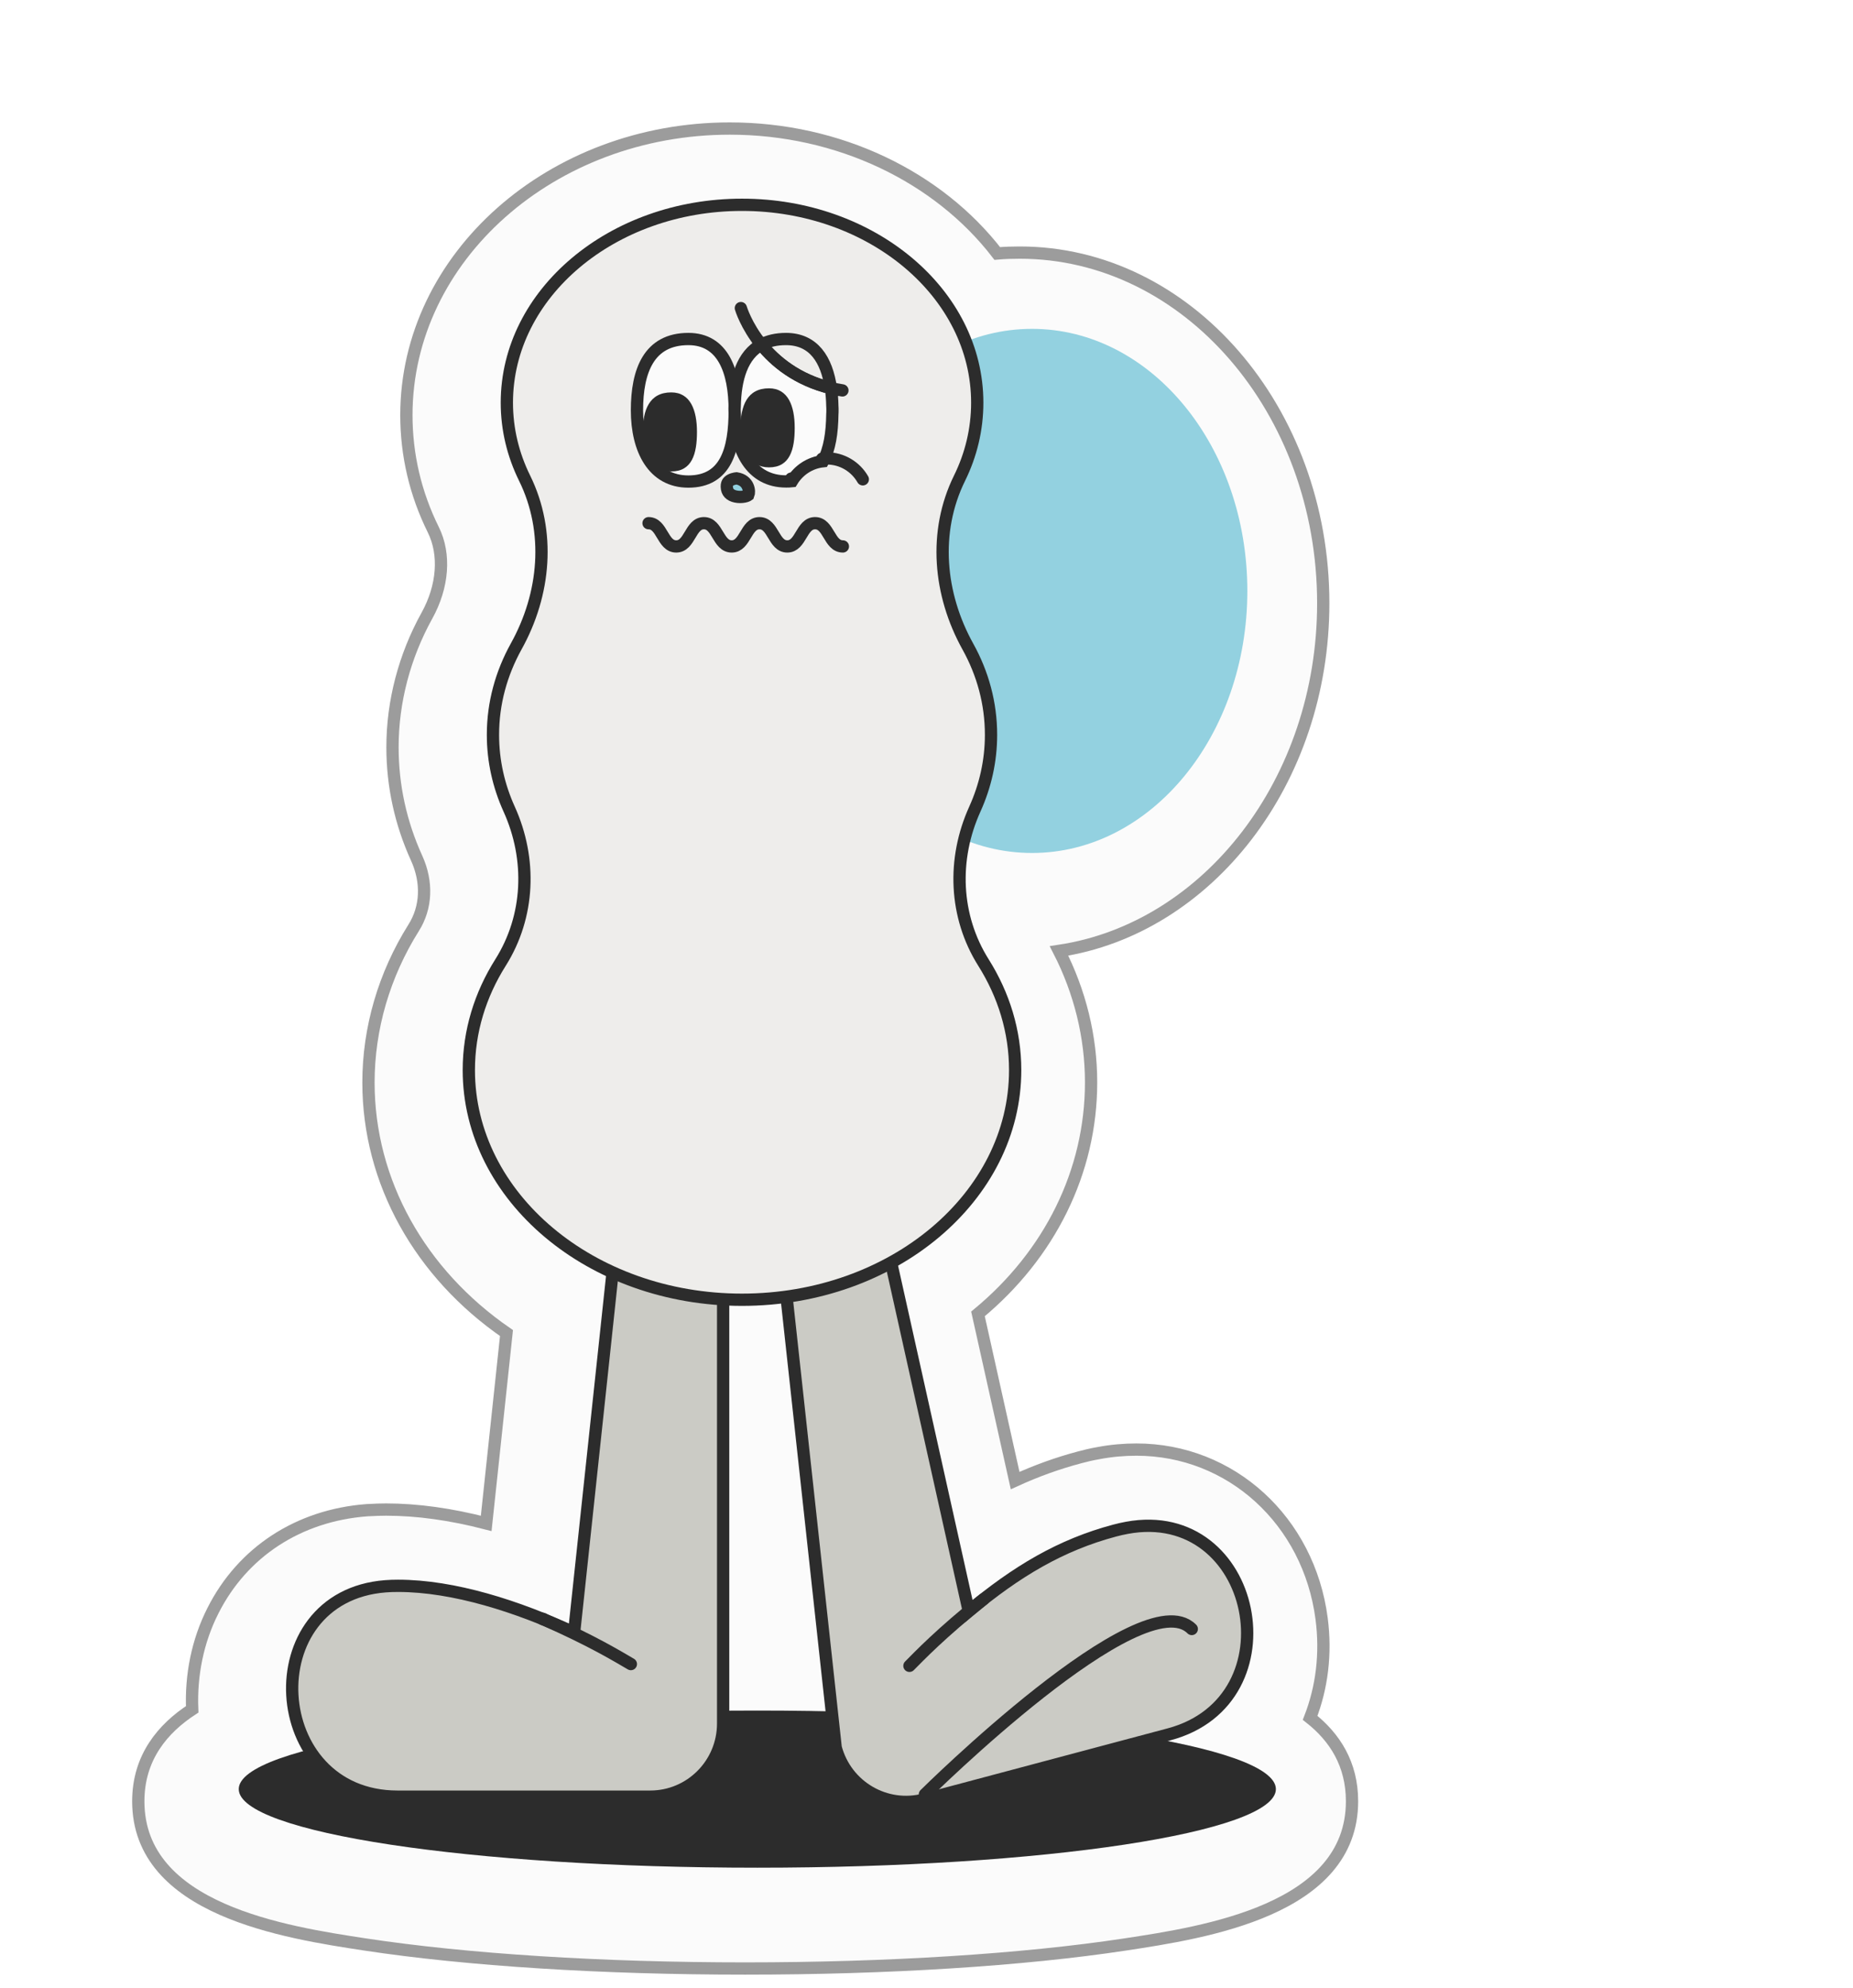 <svg width="151" height="162" viewBox="0 0 151 162" fill="none" xmlns="http://www.w3.org/2000/svg">
<g clip-path="url(#clip0_40000246_4274)" filter="url(#filter0_g_40000246_4274)">
<g filter="url(#filter1_d_40000246_4274)">
<path d="M61.713 159.404C50.071 159.404 39.084 158.71 30.757 157.447C24.298 156.464 12.269 154.643 12.269 145.778C12.269 142.189 14.281 139.836 16.662 138.284C16.545 135.507 17.102 132.711 18.351 130.25C20.758 125.47 25.322 122.485 30.882 122.061C30.945 122.061 30.999 122.061 31.062 122.052C31.556 122.025 32.005 122.007 32.455 122.007C34.997 122.007 37.728 122.386 40.62 123.134L42.273 107.624C35.23 102.772 31.026 95.305 31.026 87.207C31.026 82.798 32.302 78.433 34.709 74.6C35.751 72.95 35.841 70.885 34.952 68.928C33.649 66.07 32.984 63.022 32.984 59.883C32.984 56.186 33.955 52.48 35.787 49.17C37.108 46.789 37.306 44.174 36.308 42.163C34.853 39.224 34.116 36.076 34.116 32.821C34.125 19.943 45.947 9.474 60.474 9.474C69.349 9.474 77.443 13.396 82.267 19.655C82.878 19.601 83.489 19.583 84.1 19.583C97.737 19.583 108.831 32.397 108.831 48.151C108.831 62.652 99.435 74.664 87.298 76.485C89.014 79.831 89.912 83.501 89.912 87.198C89.912 94.476 86.543 101.23 80.695 106.064L83.723 119.645C85.439 118.86 87.181 118.229 88.987 117.751C89.445 117.625 89.948 117.507 90.514 117.408C91.556 117.21 92.589 117.12 93.604 117.12C101.312 117.12 107.654 122.909 108.697 130.89C109.074 133.776 108.715 136.526 107.762 138.979C109.784 140.575 111.176 142.757 111.176 145.778C111.176 154.643 99.147 156.464 92.688 157.447C84.361 158.71 73.365 159.404 61.722 159.404H61.713Z" fill="#FBFBFB"/>
<path d="M61.713 159.404C50.071 159.404 39.084 158.71 30.757 157.447C24.298 156.464 12.269 154.643 12.269 145.778C12.269 142.189 14.281 139.836 16.662 138.284C16.545 135.507 17.102 132.711 18.351 130.25C20.758 125.47 25.322 122.485 30.882 122.061C30.945 122.061 30.999 122.061 31.062 122.052C31.556 122.025 32.005 122.007 32.455 122.007C34.997 122.007 37.728 122.386 40.62 123.134L42.273 107.624C35.23 102.772 31.026 95.305 31.026 87.207C31.026 82.798 32.302 78.433 34.709 74.6C35.751 72.95 35.841 70.885 34.952 68.928C33.649 66.07 32.984 63.022 32.984 59.883C32.984 56.186 33.955 52.48 35.787 49.17C37.108 46.789 37.306 44.174 36.308 42.163C34.853 39.224 34.116 36.076 34.116 32.821C34.125 19.943 45.947 9.474 60.474 9.474C69.349 9.474 77.443 13.396 82.267 19.655C82.878 19.601 83.489 19.583 84.1 19.583C97.737 19.583 108.831 32.397 108.831 48.151C108.831 62.652 99.435 74.664 87.298 76.485C89.014 79.831 89.912 83.501 89.912 87.198C89.912 94.476 86.543 101.23 80.695 106.064L83.723 119.645C85.439 118.86 87.181 118.229 88.987 117.751C89.445 117.625 89.948 117.507 90.514 117.408C91.556 117.21 92.589 117.12 93.604 117.12C101.312 117.12 107.654 122.909 108.697 130.89C109.074 133.776 108.715 136.526 107.762 138.979C109.784 140.575 111.176 142.757 111.176 145.778C111.176 154.643 99.147 156.464 92.688 157.447C84.361 158.71 73.365 159.404 61.722 159.404H61.713Z" stroke="#9C9C9C" stroke-miterlimit="10"/>
</g>
<path d="M84.1 69.505C93.79 69.505 101.645 59.945 101.645 48.151C101.645 36.358 93.79 26.797 84.1 26.797C74.411 26.797 66.556 36.358 66.556 48.151C66.556 59.945 74.411 69.505 84.1 69.505Z" fill="#93D1E0"/>
<path d="M61.713 152.19C85.052 152.19 103.971 149.323 103.971 145.787C103.971 142.251 85.052 139.385 61.713 139.385C38.375 139.385 19.455 142.251 19.455 145.787C19.455 149.323 38.375 152.19 61.713 152.19Z" fill="#2C2C2C"/>
<path d="M58.928 80.3V140.44C58.928 143.731 56.269 146.401 52.99 146.401H32.392C21.602 146.401 20.659 130.078 31.421 129.258C31.754 129.231 32.095 129.222 32.445 129.222C36.964 129.222 42.174 130.89 46.783 133.036L52.416 80.309H58.928V80.3Z" fill="#CBCBC5" stroke="#2C2C2C" stroke-miterlimit="10"/>
<path d="M51.409 135.597C50.439 135.038 48.292 133.703 44.178 131.9L51.409 135.597Z" fill="#CBCBC5"/>
<path d="M51.409 135.597C50.439 135.038 48.292 133.703 44.178 131.9" stroke="#2C2C2C" stroke-miterlimit="10" stroke-linecap="round"/>
<path d="M61.713 83.853L68.1 142.397C68.945 145.58 72.188 147.474 75.359 146.626L95.266 141.323C105.696 138.546 102.435 122.53 91.825 124.496C91.493 124.559 91.161 124.631 90.828 124.722C86.462 125.885 82.851 128.022 78.943 131.287L68.001 82.175L61.704 83.853H61.713Z" fill="#CBCBC5" stroke="#2C2C2C" stroke-miterlimit="10"/>
<path d="M74.11 135.741C74.901 134.948 76.644 133.108 80.156 130.304L74.11 135.741Z" fill="#FBFBFB"/>
<path d="M74.11 135.741C74.901 134.948 76.644 133.108 80.156 130.304" stroke="#2C2C2C" stroke-miterlimit="10" stroke-linecap="round"/>
<path d="M75.368 146.22C75.368 146.22 93.074 128.663 97.117 132.739" stroke="#2C2C2C" stroke-miterlimit="10" stroke-linecap="round"/>
<path d="M82.725 87.198C82.725 97.533 72.754 105.91 60.465 105.91C48.175 105.91 38.204 97.533 38.204 87.198C38.204 84.033 39.138 81.048 40.782 78.442C43.163 74.664 43.333 70.001 41.492 65.934C40.638 64.05 40.171 62.012 40.171 59.874C40.171 57.295 40.854 54.861 42.067 52.669C44.429 48.422 44.897 43.327 42.749 38.962C41.815 37.068 41.303 34.985 41.303 32.812C41.303 23.911 49.882 16.688 60.465 16.688C71.047 16.688 79.635 23.911 79.635 32.812C79.635 34.994 79.123 37.077 78.189 38.971C76.042 43.336 76.509 48.431 78.872 52.687C80.084 54.87 80.758 57.304 80.758 59.874C80.758 62.012 80.291 64.05 79.438 65.934C77.596 70.001 77.767 74.664 80.147 78.442C81.791 81.057 82.725 84.033 82.725 87.198Z" fill="#EEEDEB" stroke="#2C2C2C" stroke-miterlimit="10"/>
<path d="M44.375 131.981C44.375 131.981 44.303 131.945 44.259 131.936L44.178 131.891C44.25 131.918 44.312 131.954 44.375 131.981Z" fill="#FBFBFB" stroke="#2C2C2C" stroke-miterlimit="10" stroke-linecap="round"/>
<path d="M59.871 33.433C59.871 36.635 59.154 39.24 56.096 39.24C53.227 39.24 51.906 36.644 51.906 33.433C51.906 30.221 52.878 27.625 56.096 27.625C58.899 27.625 59.871 30.221 59.871 33.433Z" fill="#FBFBFB" stroke="#2C2C2C" stroke-miterlimit="10"/>
<path d="M67.837 33.433C67.837 33.537 67.837 33.651 67.827 33.764C67.808 35.252 67.61 36.597 67.072 37.582C65.996 37.696 65.072 38.321 64.534 39.212C64.383 39.23 64.222 39.23 64.052 39.23C61.24 39.23 59.919 36.739 59.871 33.632C59.862 33.565 59.862 33.499 59.862 33.433C59.862 33.338 59.862 33.234 59.871 33.139C59.909 30.856 60.485 28.923 62.042 28.08C63.156 29.454 64.949 30.951 67.705 31.623C67.78 32.087 67.818 32.58 67.827 33.082C67.837 33.196 67.837 33.319 67.837 33.433Z" fill="#FBFBFB" stroke="#2C2C2C" stroke-miterlimit="10"/>
<path d="M56.795 35.195C56.795 36.976 56.398 38.416 54.7 38.416C53.105 38.416 52.378 36.976 52.378 35.195C52.378 33.414 52.916 31.974 54.7 31.974C56.257 31.974 56.795 33.414 56.795 35.195Z" fill="#2C2C2C"/>
<path d="M64.76 34.863C64.76 36.644 64.364 38.084 62.665 38.084C61.07 38.084 60.343 36.644 60.343 34.863C60.343 33.082 60.881 31.642 62.665 31.642C64.222 31.642 64.76 33.082 64.76 34.863Z" fill="#2C2C2C"/>
<path d="M67.705 31.623C64.949 30.951 63.156 29.454 62.042 28.08C62.59 27.786 63.25 27.625 64.052 27.625C66.299 27.625 67.374 29.302 67.705 31.623Z" stroke="#2C2C2C" stroke-miterlimit="10" stroke-linecap="round"/>
<path d="M68.648 31.813C68.318 31.756 68.007 31.699 67.705 31.623" stroke="#2C2C2C" stroke-miterlimit="10" stroke-linecap="round"/>
<path d="M60.372 25.105C60.372 25.105 60.787 26.526 62.042 28.08" stroke="#2C2C2C" stroke-miterlimit="10" stroke-linecap="round"/>
<path d="M60.022 38.978C60.527 39.061 60.79 39.326 60.92 39.599C61.064 39.902 61.042 40.202 60.984 40.339C60.972 40.348 60.919 40.391 60.78 40.433C60.602 40.486 60.366 40.512 60.127 40.487C59.63 40.436 59.311 40.211 59.244 39.83C59.199 39.575 59.243 39.428 59.29 39.343C59.34 39.252 59.424 39.176 59.541 39.114C59.659 39.052 59.792 39.015 59.902 38.994C59.951 38.985 59.993 38.981 60.022 38.978Z" fill="#93D1E0" stroke="#2C2C2C"/>
<path d="M66.995 37.38C67.117 37.361 67.249 37.352 67.371 37.352C68.629 37.352 69.728 38.04 70.31 39.058" stroke="#2C2C2C" stroke-miterlimit="10" stroke-linecap="round"/>
<path d="M64.47 39.002L64.432 39.059" stroke="#2C2C2C" stroke-miterlimit="10" stroke-linecap="round"/>
<path d="M52.85 42.632C53.973 42.632 53.973 44.526 55.106 44.526C56.238 44.526 56.238 42.632 57.361 42.632C58.484 42.632 58.494 44.526 59.626 44.526C60.759 44.526 60.759 42.632 61.891 42.632C63.024 42.632 63.024 44.526 64.156 44.526C65.289 44.526 65.289 42.632 66.421 42.632C67.554 42.632 67.554 44.526 68.686 44.526" stroke="#2C2C2C" stroke-miterlimit="10" stroke-linecap="round"/>
</g>
<defs>
<filter id="filter0_g_40000246_4274" x="-0.4" y="-0.4" width="151.8" height="162.8" filterUnits="userSpaceOnUse" color-interpolation-filters="sRGB">
<feFlood flood-opacity="0" result="BackgroundImageFix"/>
<feBlend mode="normal" in="SourceGraphic" in2="BackgroundImageFix" result="shape"/>
<feTurbulence type="fractalNoise" baseFrequency="0.667 0.667" numOctaves="3" seed="7043" />
<feDisplacementMap in="shape" scale="0.8" xChannelSelector="R" yChannelSelector="G" result="displacedImage" width="100%" height="100%" />
<feMerge result="effect1_texture_40000246_4274">
<feMergeNode in="displacedImage"/>
</feMerge>
</filter>
<filter id="filter1_d_40000246_4274" x="8.769" y="7.974" width="103.907" height="154.931" filterUnits="userSpaceOnUse" color-interpolation-filters="sRGB">
<feFlood flood-opacity="0" result="BackgroundImageFix"/>
<feColorMatrix in="SourceAlpha" type="matrix" values="0 0 0 0 0 0 0 0 0 0 0 0 0 0 0 0 0 0 127 0" result="hardAlpha"/>
<feOffset dx="-1" dy="1"/>
<feGaussianBlur stdDeviation="1"/>
<feComposite in2="hardAlpha" operator="out"/>
<feColorMatrix type="matrix" values="0 0 0 0 0 0 0 0 0 0 0 0 0 0 0 0 0 0 0.25 0"/>
<feBlend mode="normal" in2="BackgroundImageFix" result="effect1_dropShadow_40000246_4274"/>
<feBlend mode="normal" in="SourceGraphic" in2="effect1_dropShadow_40000246_4274" result="shape"/>
</filter>
<clipPath id="clip0_40000246_4274">
<rect width="151" height="162" fill="white"/>
</clipPath>
</defs>
</svg>
